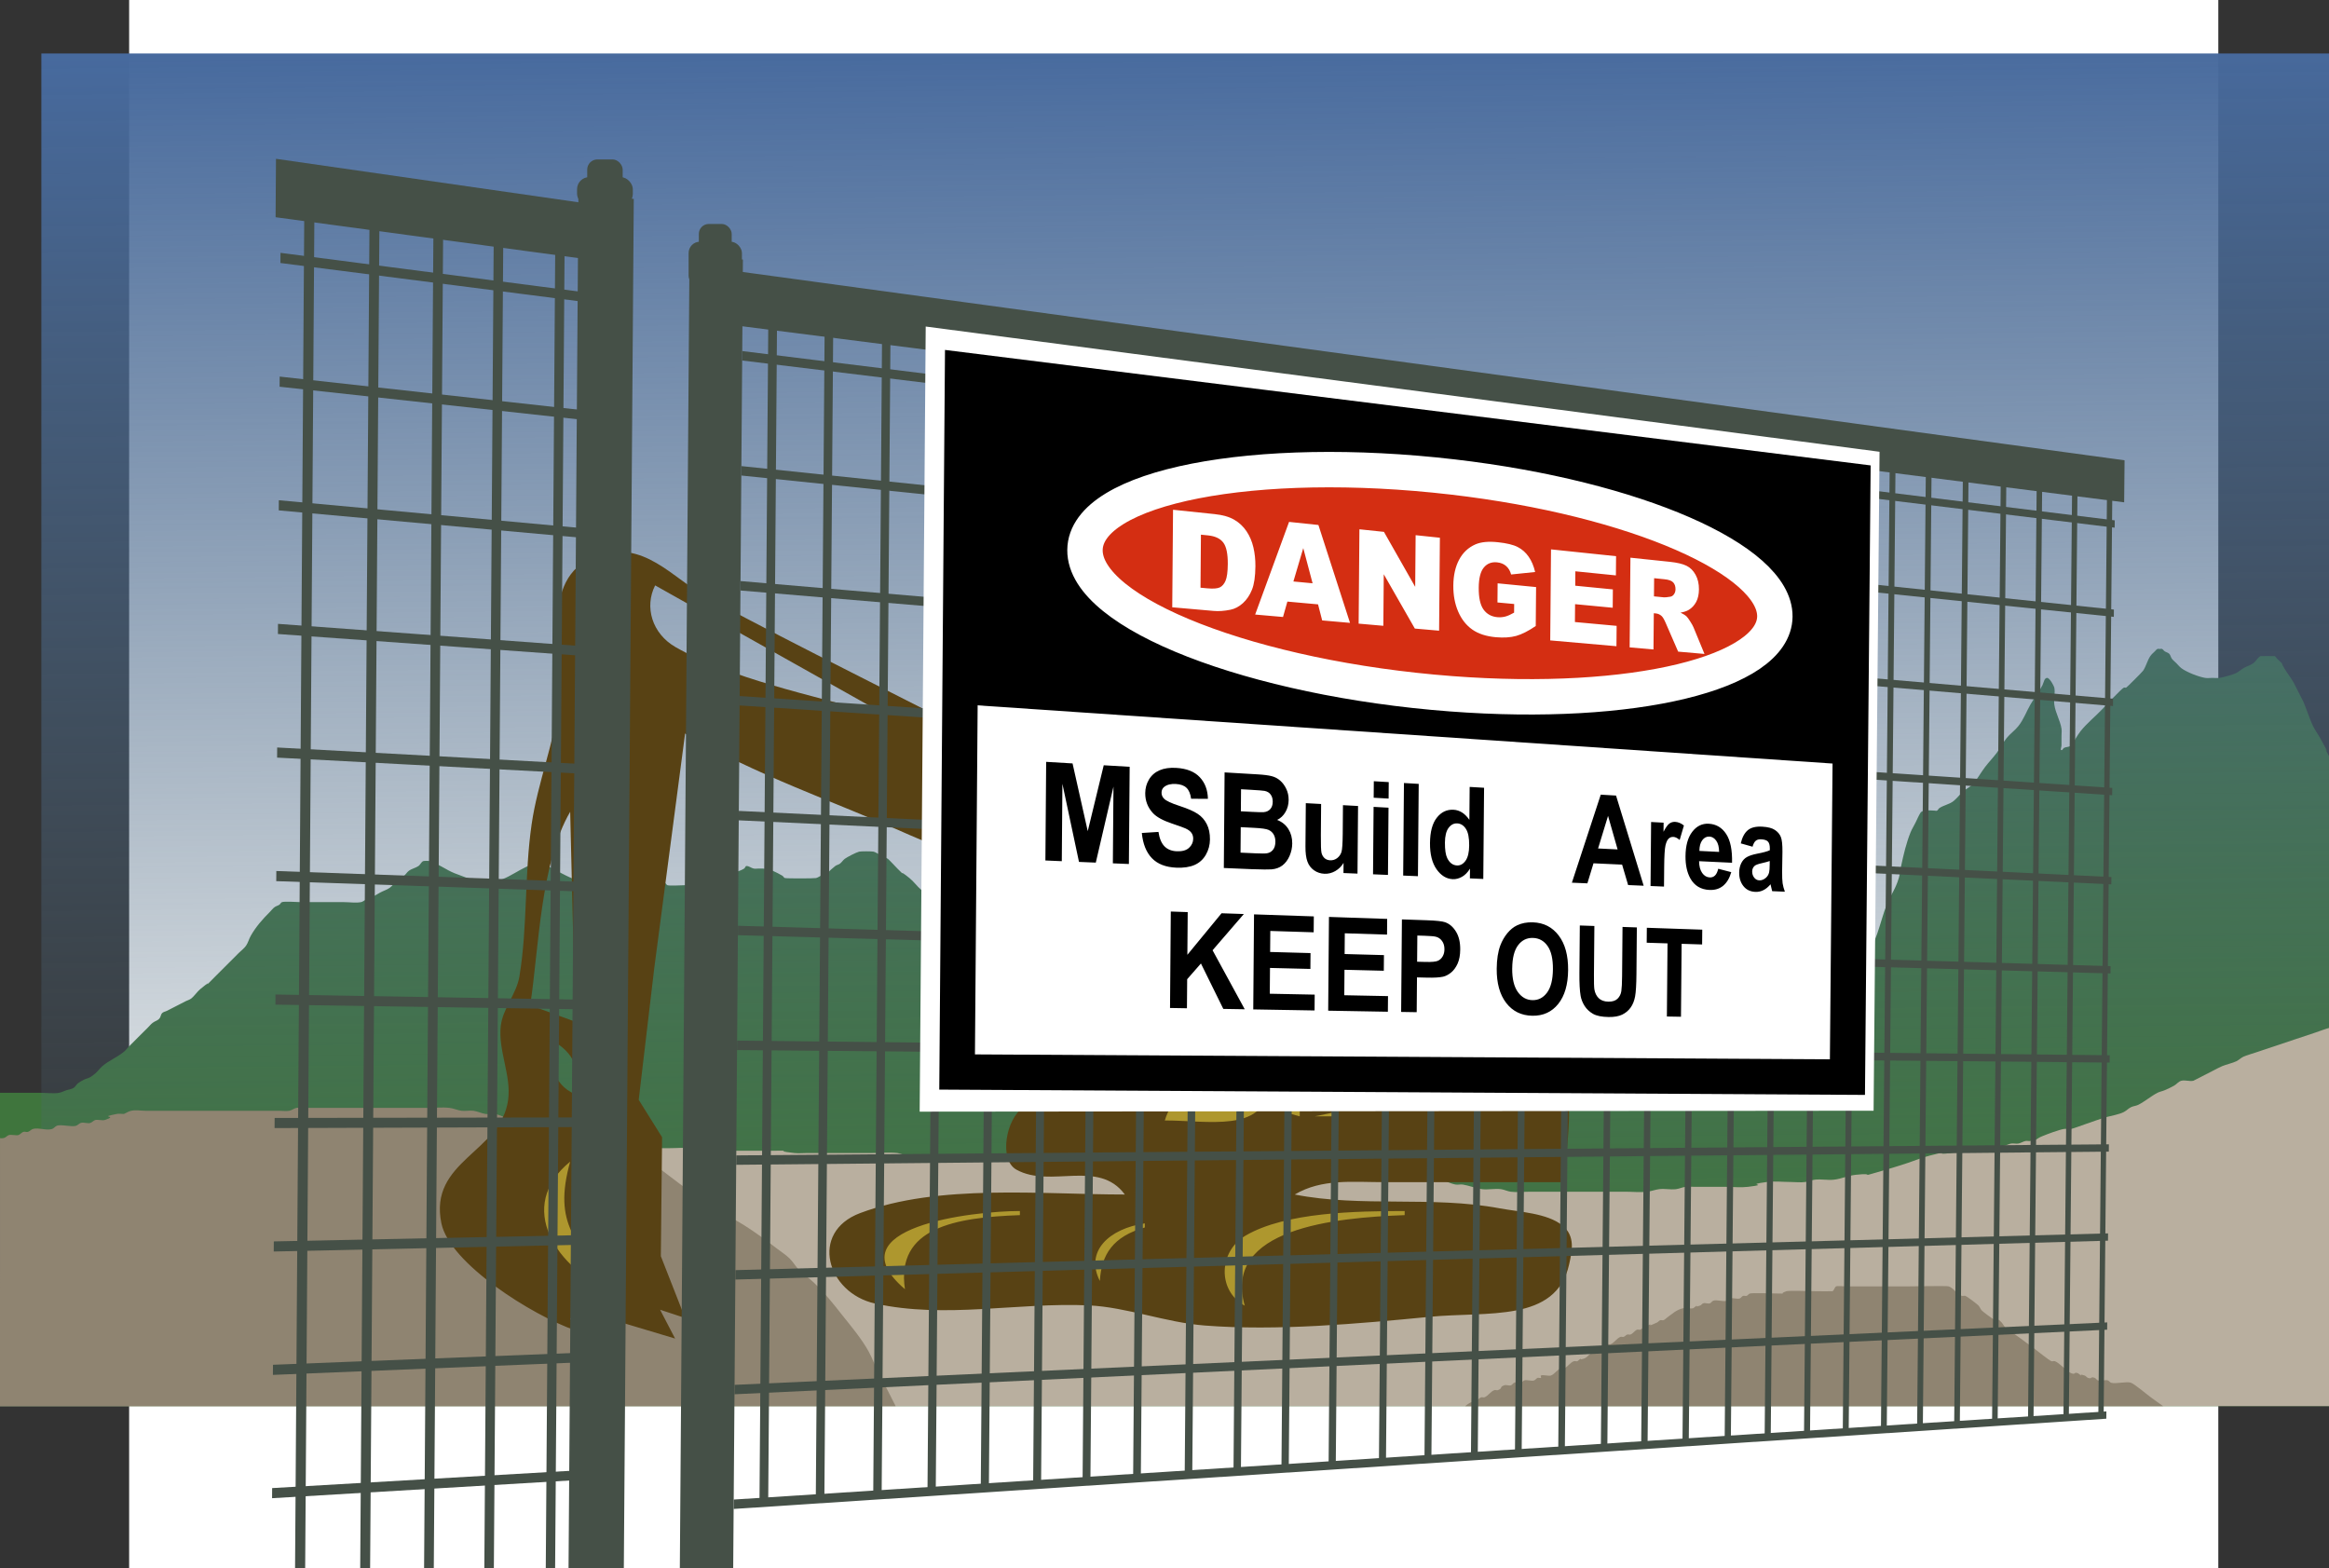 <?xml version="1.0" encoding="UTF-8" standalone="no"?>
<svg
   width="164.453mm"
   height="110.721mm"
   viewBox="0 0 182.725 123.023"
   version="1.1"
   id="svg902"
   xml:space="preserve"
   xmlns:xlink="http://www.w3.org/1999/xlink"
   xmlns="http://www.w3.org/2000/svg"
   xmlns:svg="http://www.w3.org/2000/svg"
   xmlns:rdf="http://www.w3.org/1999/02/22-rdf-syntax-ns#"
   xmlns:cc="http://creativecommons.org/ns#"
   xmlns:dc="http://purl.org/dc/elements/1.1/"><rect x="0" y="0" width="182.725" height="123.023" fill="#333333" stroke="none"/><defs
     id="defs896"><linearGradient
       id="linearGradient5"><stop
         style="stop-color:#476a9e;stop-opacity:1;"
         offset="0"
         id="stop5" /><stop
         style="stop-color:#516871;stop-opacity:0;"
         offset="1"
         id="stop6" /></linearGradient><linearGradient
       xlink:href="#linearGradient5"
       id="linearGradient6-5-0"
       x1="180.554"
       y1="2.533"
       x2="181.64"
       y2="107.826"
       gradientUnits="userSpaceOnUse" /></defs><rect
     style="fill:#ffffff;fill-opacity:1;stroke:#ffffff;stroke-width:0;paint-order:markers stroke fill"
     id="rect6"
     width="163.91"
     height="123.023"
     x="10.131"
     y="5e-07" /><path
     id="rect5"
     style="fill:#3f753d;fill-opacity:1;stroke:#ffffff;stroke-width:0;paint-order:markers stroke fill"
     d="m 169.268,50.909 c -0.081,0.039 -0.137,0.118 -0.2,0.181 -0.124,0.124 -0.265,0.236 -0.363,0.382 -0.238,0.351 -0.327,0.796 -0.564,1.145 -0.069,0.102 -1.252,1.287 -1.328,1.327 -0.054,0.028 -0.128,-0.027 -0.182,0 -0.213,0.106 -1.438,1.425 -1.692,1.69 -0.548,0.575 -1.193,1.091 -1.691,1.708 -0.143,0.176 -0.258,0.373 -0.382,0.563 -0.125,0.192 -0.187,0.436 -0.364,0.582 -0.152,0.125 -0.386,0.097 -0.564,0.182 -0.081,0.039 -0.11,0.181 -0.2,0.181 -0.121,0 0,-0.242 0,-0.363 v -0.763 c 0,-0.188 0.029,-0.378 0,-0.563 -0.103,-0.646 -0.477,-1.235 -0.564,-1.89 -0.058,-0.438 0.084,-0.893 0,-1.327 -0.022,-0.116 -0.359,-0.763 -0.564,-0.763 -0.224,0 -0.263,0.363 -0.363,0.563 -0.27,0.54 -0.645,1.005 -0.946,1.527 -0.331,0.576 -0.525,1.157 -0.946,1.69 -0.273,0.347 -0.65,0.602 -0.927,0.945 -0.289,0.357 -0.49,0.777 -0.764,1.145 -0.291,0.39 -0.632,0.74 -0.927,1.127 -0.33,0.432 -0.584,0.922 -0.946,1.327 -0.208,0.232 -0.511,0.358 -0.745,0.563 -0.27,0.238 -0.488,0.532 -0.764,0.764 -0.31,0.26 -0.793,0.337 -1.127,0.563 -0.075,0.051 -0.103,0.156 -0.182,0.2 -0.053,0.029 -0.121,0 -0.182,0 -0.341,0 -0.915,-0.132 -1.128,0.181 -0.081,0.12 -0.319,0.632 -0.382,0.764 -0.12,0.252 -0.277,0.487 -0.382,0.745 -0.338,0.837 -0.558,1.773 -0.745,2.653 -0.067,0.314 -0.09,0.638 -0.182,0.945 -0.264,0.885 -0.579,1.209 -0.946,2.09 -0.225,0.54 -0.551,1.725 -0.746,2.272 -0.398,1.115 -0.984,2.16 -1.509,3.217 -0.518,1.043 -0.963,1.872 -1.874,2.635 -0.174,0.146 -0.387,0.239 -0.564,0.382 -0.14,0.113 -0.221,0.301 -0.382,0.382 -0.114,0.057 -0.255,0 -0.382,0 -0.061,0 -0.132,0.034 -0.182,0 -0.149,-0.101 -0.238,-0.273 -0.382,-0.382 -1.076,-0.813 0.464,0.645 -0.745,-0.563 -0.353,-0.285 -0.78,-0.472 -1.128,-0.764 -0.608,-0.51 -1.093,-1.167 -1.691,-1.69 -0.237,-0.207 -0.509,-0.374 -0.746,-0.582 -0.267,-0.235 -0.509,-0.497 -0.764,-0.745 -0.249,-0.254 -0.48,-0.527 -0.746,-0.764 -0.233,-0.207 -0.509,-0.36 -0.745,-0.563 -0.947,-0.815 -1.279,-1.488 -2.455,-2.09 -0.121,-0.062 -0.232,-0.149 -0.364,-0.181 -0.306,-0.075 -0.63,0 -0.946,0 -0.127,0 -0.257,-0.024 -0.382,0 -0.238,0.046 -0.898,0.315 -1.127,0.381 -0.246,0.072 -0.507,0.092 -0.746,0.182 -0.489,0.185 -1.272,0.717 -1.692,0.945 -0.369,0.201 -0.773,0.337 -1.127,0.563 -0.12,0.077 -1.757,1.433 -1.874,1.527 -0.313,0.252 -0.646,0.478 -0.946,0.745 -0.332,0.297 -0.616,0.645 -0.946,0.945 -0.724,0.66 -1.926,1.697 -2.819,2.09 -0.234,0.103 -0.497,0.118 -0.745,0.181 -1.092,0.279 -1.242,0.301 -2.255,-0.181 -0.127,-0.061 -0.269,-0.097 -0.382,-0.182 -0.14,-0.106 -0.241,-0.256 -0.363,-0.381 -1.306,-1.337 -1.751,-3.143 -2.637,-4.744 -1.474,-2.662 0.294,0.578 -1.128,-1.69 -0.151,-0.241 -0.242,-0.515 -0.382,-0.763 -0.443,-0.789 -1.043,-1.486 -1.491,-2.272 -0.279,-0.49 -0.467,-1.029 -0.764,-1.508 -0.522,-0.842 -1.391,-1.905 -2.437,-2.09 -0.185,-0.033 -0.376,0 -0.564,0 -1.001,0 -1.617,0.674 -2.437,1.145 -0.247,0.142 -0.522,0.231 -0.764,0.382 -0.868,0.544 -1.602,1.304 -2.437,1.89 -0.3,0.211 -0.646,0.351 -0.946,0.563 -0.327,0.231 -0.615,0.512 -0.927,0.763 -0.267,0.215 -1.64,1.282 -1.891,1.509 -0.993,0.896 -0.504,0.717 -1.691,1.508 -0.232,0.155 -0.519,0.218 -0.746,0.382 -0.215,0.155 -0.348,0.408 -0.564,0.563 -0.746,0.538 -2.453,0.913 -3.383,0.763 -0.525,-0.085 -1.37,-0.511 -1.691,-0.945 -0.084,-0.113 -0.084,-0.28 -0.182,-0.381 -0.159,-0.162 -0.387,-0.239 -0.564,-0.382 -0.489,-0.395 -0.348,-0.419 -0.764,-0.945 -0.109,-0.138 -0.243,-0.255 -0.364,-0.382 -0.127,-0.121 -0.271,-0.227 -0.382,-0.363 -1.702,-2.106 0.721,0.796 -0.564,-1.145 -0.147,-0.222 -0.392,-0.36 -0.563,-0.563 -0.146,-0.174 -0.242,-0.386 -0.382,-0.564 -0.109,-0.138 -0.259,-0.24 -0.363,-0.381 -0.085,-0.116 -0.098,-0.28 -0.2,-0.382 -0.522,-0.522 -0.453,-0.242 -0.928,-0.563 -0.332,-0.225 -0.064,-0.26 -0.564,-0.382 -0.124,-0.03 -0.255,0 -0.382,0 -0.315,0 -0.636,-0.059 -0.946,0 -0.165,0.032 -0.972,0.329 -1.127,0.382 -0.187,0.063 -0.395,0.079 -0.564,0.181 -0.15,0.091 -0.224,0.276 -0.364,0.382 -0.112,0.085 -0.261,0.109 -0.382,0.181 -0.195,0.116 -0.362,0.278 -0.564,0.382 -0.177,0.091 -0.409,0.075 -0.564,0.2 -0.602,0.486 -0.131,0.572 -0.745,0.945 -0.337,0.205 -0.762,0.216 -1.128,0.363 -0.133,0.054 -0.243,0.164 -0.382,0.2 -0.176,0.046 -1.121,0.041 -1.309,0 -0.195,-0.042 -0.368,-0.166 -0.564,-0.2 -0.185,-0.033 -0.378,0.03 -0.564,0 -0.195,-0.031 -0.369,-0.15 -0.564,-0.181 -0.837,-0.135 -0.352,0.268 -1.128,-0.382 -0.342,-0.286 -0.599,-0.665 -0.946,-0.945 -1.015,-0.819 -0.163,0.037 -0.946,-0.745 -0.096,-0.096 -0.64,-0.683 -0.745,-0.763 -0.043,-0.033 -0.687,-0.353 -0.746,-0.382 -0.127,-0.062 -0.245,-0.149 -0.382,-0.181 -0.144,-0.034 -0.984,-0.034 -1.128,0 -0.224,0.053 -0.942,0.423 -1.127,0.563 -0.143,0.109 -0.238,0.273 -0.382,0.382 -0.108,0.082 -0.258,0.097 -0.364,0.181 -1.183,0.951 0.046,0.29 -1.127,0.764 -0.131,0.053 -0.245,0.149 -0.382,0.181 -0.148,0.035 -2.27,0.04 -2.437,0 -0.088,-0.021 -0.125,-0.131 -0.2,-0.181 -0.12,-0.081 -0.614,-0.331 -0.746,-0.382 -0.5,-0.192 -0.638,-0.182 -1.127,-0.182 -0.127,0 -0.258,0.026 -0.382,0 -0.195,-0.041 -0.364,-0.2 -0.563,-0.2 -0.09,0 -0.107,0.149 -0.182,0.2 -0.117,0.079 -0.25,0.131 -0.382,0.182 -0.184,0.071 -0.381,0.106 -0.564,0.181 -0.258,0.106 -0.472,0.305 -0.746,0.382 -1.294,0.522 0.165,-0.115 -1.127,0.382 -0.132,0.051 -0.245,0.148 -0.382,0.181 -0.29,0.071 -1.147,0 -1.492,0 -0.22,0 -1.137,0.061 -1.328,0 -0.082,-0.026 -0.109,-0.135 -0.181,-0.181 -0.118,-0.076 -0.266,-0.103 -0.382,-0.182 -0.075,-0.051 -0.107,-0.149 -0.181,-0.2 -0.117,-0.079 -0.265,-0.102 -0.382,-0.181 -0.478,-0.324 0.215,-0.131 -0.564,-0.382 -0.115,-0.037 -1.989,-0.016 -2.055,0 -0.513,0.125 -1.006,0.631 -1.51,0.763 -0.24,0.063 -0.497,0 -0.746,0 -0.315,0 -0.637,0.065 -0.946,0 -0.59,-0.125 -1.51,-0.657 -2.073,-0.945 -0.122,-0.063 -0.611,-0.349 -0.746,-0.381 -1.105,-0.263 -2.467,1.132 -3.565,1.326 -0.185,0.033 -0.376,0 -0.564,0 -0.376,0 -0.757,0.066 -1.127,0 -0.327,-0.058 -1.356,-0.446 -1.692,-0.582 -0.643,-0.26 -1.247,-0.717 -1.891,-0.945 -0.071,-0.025 -0.502,-0.032 -0.564,0 -0.156,0.082 -0.218,0.283 -0.363,0.382 -0.236,0.16 -0.537,0.21 -0.764,0.382 -0.14,0.106 -0.228,0.27 -0.364,0.382 -0.175,0.144 -0.39,0.235 -0.564,0.381 -0.204,0.171 -0.347,0.41 -0.563,0.564 -0.232,0.165 -0.516,0.242 -0.764,0.381 -1.469,0.824 0.305,-0.025 -1.127,0.564 -0.125,0.052 -0.231,0.155 -0.364,0.181 -0.402,0.079 -0.908,0 -1.328,0 h -3.383 c -0.29,0 -1.273,-0.077 -1.491,0 -0.089,0.032 -0.122,0.147 -0.2,0.2 -0.112,0.076 -0.251,0.106 -0.363,0.182 -0.149,0.101 -0.255,0.255 -0.382,0.382 -0.578,0.577 -1.106,1.172 -1.51,1.89 -0.138,0.246 -0.202,0.532 -0.363,0.763 -0.152,0.218 -0.376,0.375 -0.564,0.563 -0.63,0.63 -1.261,1.26 -1.891,1.89 -1.484,1.483 0.305,-0.234 -1.128,0.945 -0.266,0.219 -0.467,0.558 -0.746,0.764 -0.113,0.084 -0.256,0.117 -0.382,0.181 -0.497,0.254 -0.994,0.509 -1.491,0.764 -0.125,0.064 -0.282,0.082 -0.382,0.181 -0.1,0.1 -0.103,0.265 -0.182,0.382 -0.151,0.223 -0.353,0.217 -0.563,0.382 -0.142,0.111 -0.255,0.254 -0.382,0.381 -0.503,0.503 -1.012,1 -1.509,1.509 -0.123,0.126 -0.228,0.27 -0.364,0.381 -0.522,0.429 -1.177,0.688 -1.691,1.127 -0.205,0.175 -0.357,0.408 -0.564,0.582 -0.672,0.564 -0.53,0.205 -1.328,0.745 -0.146,0.099 -0.214,0.291 -0.364,0.382 -0.169,0.103 -0.377,0.119 -0.564,0.182 -0.189,0.064 -0.369,0.159 -0.564,0.2 -0.373,0.079 -1.11,0 -1.509,0 H 0.321 c -0.027,0 -0.211,0.003 -0.321,0 V 110.314 H 182.725 V 59.318 c -0.779,-1.461 0.518,0.772 -0.691,-1.412 -0.178,-0.321 -0.4,-0.617 -0.564,-0.945 -0.195,-0.389 -0.572,-1.491 -0.746,-1.89 -0.04,-0.091 -0.71,-1.415 -0.764,-1.508 -0.264,-0.463 -0.476,-0.683 -0.746,-1.145 -0.425,-0.726 0.13,-0.053 -0.563,-0.745 -0.064,-0.064 -0.102,-0.158 -0.182,-0.2 -0.021,-0.011 -1.109,-0.01 -1.128,0 -0.222,0.116 -0.356,0.422 -0.564,0.563 -0.319,0.216 -0.437,0.187 -0.764,0.382 -0.195,0.116 -0.362,0.278 -0.564,0.382 -0.257,0.133 -1.073,0.349 -1.309,0.382 -0.186,0.026 -0.376,0 -0.564,0 -0.188,0 -0.378,0.03 -0.564,0 -0.499,-0.08 -1.454,-0.445 -1.873,-0.764 -0.143,-0.109 -0.255,-0.255 -0.382,-0.382 -0.121,-0.121 -0.261,-0.227 -0.364,-0.363 -0.087,-0.115 -0.1,-0.278 -0.2,-0.381 -0.096,-0.099 -0.249,-0.123 -0.364,-0.2 -0.075,-0.051 -0.118,-0.143 -0.2,-0.181 -0.055,-0.026 -0.121,0 -0.182,0 -0.061,0 -0.127,-0.026 -0.181,0 z" /><rect
     style="fill:url(#linearGradient6-5-0);fill-opacity:1;stroke:#ffffff;stroke-width:0;paint-order:markers stroke fill"
     id="rect5-8-8"
     width="182.725"
     height="107.826"
     x="3.245"
     y="4.195" /><path
     id="rect5-8-4"
     style="fill:#b9af9f;fill-opacity:1;stroke:#ffffff;stroke-width:0;paint-order:markers stroke fill"
     d="m 182.725,80.643 c -0.193,0.047 -0.952,0.323 -1.073,0.363 -0.563,0.191 -1.129,0.373 -1.692,0.563 -0.939,0.318 -1.88,0.627 -2.819,0.945 -0.161,0.054 -0.977,0.306 -1.128,0.382 -0.2,0.1 -0.364,0.264 -0.564,0.363 -0.258,0.129 -0.842,0.267 -1.109,0.382 -0.261,0.112 -0.51,0.253 -0.764,0.382 -0.035,0.018 -1.49,0.763 -1.491,0.763 -0.307,0.069 -0.64,-0.077 -0.946,0 -0.22,0.056 -0.367,0.27 -0.564,0.382 -0.24,0.137 -0.492,0.254 -0.746,0.363 -0.183,0.079 -0.386,0.108 -0.563,0.2 -0.496,0.256 -1.011,0.696 -1.51,0.945 -0.177,0.088 -0.387,0.093 -0.564,0.181 -0.203,0.101 -0.362,0.278 -0.564,0.382 -0.364,0.188 -0.935,0.278 -1.309,0.382 -0.569,0.158 -1.132,0.374 -1.692,0.563 -0.126,0.043 -0.992,0.36 -1.128,0.382 -0.186,0.03 -0.378,-0.03 -0.564,0 -0.42,0.068 -1.282,0.398 -1.691,0.563 -0.559,0.225 -0.243,0.247 -0.946,0.382 -0.125,0.024 -0.257,-0.026 -0.382,0 -0.195,0.041 -0.368,0.165 -0.564,0.2 -0.185,0.033 -0.378,-0.03 -0.564,0 -0.195,0.031 -0.369,0.151 -0.564,0.182 -0.186,0.03 -0.378,-0.03 -0.564,0 -0.195,0.031 -0.368,0.154 -0.563,0.181 -0.246,0.034 -0.5,-0.033 -0.746,0 -0.255,0.034 -0.491,0.166 -0.746,0.2 -0.252,0.033 -0.511,-0.03 -0.764,0 -0.254,0.031 -0.491,0.151 -0.745,0.182 -1.771,0.216 0.409,-0.331 -1.692,0.2 -0.572,0.145 -1.132,0.374 -1.691,0.563 -0.8,0.271 -1.625,0.512 -2.437,0.745 -1.516,0.436 0.032,0.015 -1.691,0.2 -0.575,0.062 -1.118,0.314 -1.692,0.382 -0.5,0.059 -1.01,-0.061 -1.51,0 -0.254,0.031 -0.492,0.147 -0.745,0.182 -0.372,0.052 -0.752,0 -1.128,0 -0.613,0 -1.286,-0.08 -1.891,0 -1.92,0.254 0.426,0.15 -1.491,0.381 -0.56,0.067 -1.127,0 -1.691,0 h -2.455 c -0.249,0 -0.499,-0.03 -0.746,0 -0.254,0.031 -0.491,0.151 -0.745,0.182 -0.439,0.053 -0.889,-0.059 -1.328,0 -0.313,0.042 -0.614,0.163 -0.928,0.2 -0.56,0.066 -1.127,0 -1.691,0 h -4.51 -3.019 c -0.497,0 -0.998,0.065 -1.491,0 -0.261,-0.035 -0.503,-0.165 -0.764,-0.2 -0.493,-0.065 -0.998,0.059 -1.491,0 -0.378,-0.046 -1.13,-0.311 -1.51,-0.363 -0.186,-0.026 -0.379,0.033 -0.564,0 -0.391,-0.069 -0.747,-0.271 -1.128,-0.382 -1.297,-0.378 -2.623,-0.678 -3.946,-0.945 -1.952,-0.394 -3.869,-0.93 -5.819,-1.327 -0.854,-0.174 -1.969,-0.481 -2.819,-0.563 -0.314,-0.03 -0.632,0.03 -0.946,0 -0.759,-0.073 -1.496,-0.308 -2.255,-0.382 -0.067,-0.006 -1.453,0.007 -1.51,0 -0.314,-0.037 -0.619,-0.133 -0.928,-0.2 -0.255,-0.061 -0.504,-0.15 -0.764,-0.181 -0.494,-0.059 -0.994,0 -1.491,0 h -2.637 c -0.674,0 -1.587,-0.08 -2.255,0 -0.319,0.038 -0.627,0.143 -0.946,0.181 -1.226,0.148 0.19,-0.333 -1.691,0.2 -0.322,0.091 -0.608,0.286 -0.928,0.382 -0.615,0.185 -1.262,0.235 -1.891,0.363 -3.473,0.708 2.001,-0.365 -2.055,0.382 -0.317,0.058 -0.625,0.166 -0.946,0.2 -0.313,0.033 -0.63,0 -0.946,0 H 75.865 72.301 c -0.376,0 -0.753,0.04 -1.127,0 -0.262,-0.028 -0.503,-0.172 -0.764,-0.2 -0.681,-0.072 -1.37,0 -2.055,0 H 65.154 63.281 c -0.315,0 -0.632,0.034 -0.946,0 -2.252,-0.242 0.763,-0.182 -1.51,-0.182 h -3.747 c -0.63,0 -1.264,0.067 -1.891,0 -0.314,-0.034 -0.613,-0.166 -0.928,-0.2 -0.561,-0.06 -1.127,0 -1.691,0 h -2.637 -1.691 c -0.249,0 -0.499,-0.033 -0.746,0 -0.514,0.068 -1.003,0.268 -1.51,0.382 -0.888,0.2 -1.601,0.386 -2.437,0.763 -0.663,0.299 -0.761,0.371 -1.328,0.745 -0.189,0.125 -0.356,0.29 -0.564,0.382 -0.161,0.072 -1.322,0.333 -1.491,0.382 -0.191,0.056 -0.372,0.145 -0.564,0.2 -0.685,0.197 -0.97,0.201 -1.691,0.363 -0.574,0.129 -1.118,0.252 -1.692,0.382 -0.257,0.058 -0.503,0.165 -0.764,0.2 -0.493,0.065 -0.998,-0.059 -1.491,0 -0.662,0.08 -1.26,0.379 -1.891,0.563 -0.737,0.215 -1.505,0.402 -2.255,0.563 -0.226,0.049 -1.66,0.316 -1.873,0.382 -1.992,0.612 0.003,0.123 -1.692,0.763 -0.059,0.022 -1.459,0.349 -1.509,0.363 -0.381,0.11 -0.747,0.271 -1.128,0.382 -0.247,0.072 -0.497,0.136 -0.746,0.2 -0.248,0.063 -0.516,0.069 -0.745,0.182 -0.284,0.14 -0.481,0.42 -0.764,0.563 -0.861,0.435 -0.72,0.011 -1.692,0.2 -0.326,0.063 -0.609,0.268 -0.927,0.363 -0.553,0.166 -1.131,0.24 -1.692,0.382 -0.651,0.165 -0.741,0.183 -1.328,0.382 -0.16,0.054 -0.959,0.349 -1.128,0.382 -0.244,0.048 -0.497,0 -0.745,0 h -1.692 c -0.127,0 -0.258,-0.03 -0.382,0 -0.132,0.032 -0.232,0.149 -0.363,0.181 -0.124,0.03 -0.259,-0.032 -0.382,0 -0.139,0.036 -0.244,0.163 -0.382,0.2 -0.117,0.031 -0.244,-0.023 -0.363,0 -1.47,0.288 0.346,0.07 -1.128,0.382 -0.125,0.026 -0.257,-0.024 -0.382,0 -0.194,0.037 -0.37,0.145 -0.564,0.182 -0.244,0.047 -0.497,0 -0.745,0 H 5.777 3.886 c -0.436,0 -0.876,-0.053 -1.309,0 -0.254,0.031 -0.496,0.125 -0.746,0.181 -0.607,0.137 -1.233,0.199 -1.83,0.373 v 9.269 H 182.725 Z" /><path
     id="rect5-8-0"
     style="fill:#8f8471;fill-opacity:1;stroke:#ffffff;stroke-width:0;paint-order:markers stroke fill"
     d="m 34.43,86.889 c -0.282,0.008 -0.564,0.026 -0.846,0.026 h -3.946 -4.128 -1.692 c -0.188,0 -0.378,-0.037 -0.563,0 -0.195,0.039 -0.368,0.193 -0.564,0.226 -0.252,0.043 -0.51,0 -0.764,0 h -2.055 -6.765 -1.691 c -0.376,0 -0.758,-0.082 -1.128,0 -0.196,0.043 -0.376,0.166 -0.564,0.249 -0.188,0 -0.378,-0.037 -0.564,0 -1.569,0.316 0.243,0.088 -0.946,0.477 -0.168,0.055 -0.573,-0.052 -0.745,0 -0.137,0.042 -0.245,0.187 -0.382,0.227 -0.242,0.072 -0.504,-0.073 -0.746,0 -0.137,0.042 -0.245,0.186 -0.382,0.226 -0.368,0.109 -1.192,-0.14 -1.51,0 -0.13,0.058 -0.23,0.204 -0.363,0.249 -0.435,0.146 -1.067,-0.132 -1.51,0 -0.137,0.041 -0.245,0.186 -0.382,0.227 -0.118,0.036 -0.247,-0.039 -0.364,0 -0.139,0.046 -0.243,0.204 -0.382,0.249 -0.168,0.055 -0.573,-0.052 -0.745,0 -0.137,0.042 -0.245,0.186 -0.382,0.227 -0.101,0.031 -0.21,0.03 -0.321,0.02 V 110.314 H 70.269 c -0.197,-0.39 -0.39,-0.776 -0.605,-1.197 -0.245,-0.479 -0.508,-0.944 -0.746,-1.429 -0.266,-0.543 -0.474,-1.132 -0.764,-1.656 -0.57,-1.032 -1.354,-1.953 -2.055,-2.834 -0.836,-1.052 -1.275,-1.638 -2.255,-2.586 -0.359,-0.347 -0.773,-0.599 -1.128,-0.952 -0.278,-0.277 -0.484,-0.656 -0.764,-0.93 -0.287,-0.281 -0.617,-0.488 -0.928,-0.726 -0.865,-0.66 -1.731,-1.312 -2.637,-1.882 -0.375,-0.236 -0.768,-0.433 -1.128,-0.703 -0.267,-0.2 -0.473,-0.514 -0.745,-0.703 -0.297,-0.207 -0.633,-0.309 -0.946,-0.476 -0.439,-0.234 -0.884,-0.456 -1.31,-0.726 -1.229,-0.779 -2.349,-1.808 -3.582,-2.586 -0.249,-0.157 -0.481,-0.366 -0.746,-0.476 -0.305,-0.127 -0.634,-0.129 -0.946,-0.227 -0.193,-0.061 -0.371,-0.188 -0.564,-0.249 -1.175,-0.375 -2.381,-0.597 -3.564,-0.93 -0.433,-0.122 -0.887,-0.298 -1.31,-0.477 -0.189,-0.08 -0.368,-0.206 -0.564,-0.249 -0.185,-0.041 -0.378,0.037 -0.564,0 -0.195,-0.039 -0.368,-0.187 -0.563,-0.226 -0.371,-0.075 -0.757,0.075 -1.128,0 -0.543,-0.109 -1.356,-0.611 -1.891,-0.704 -0.246,-0.043 -0.499,0.036 -0.746,0 -0.32,-0.047 -0.625,-0.207 -0.946,-0.249 -0.307,-0.041 -0.62,0.037 -0.927,0 -0.319,-0.039 -0.626,-0.188 -0.946,-0.226 -0.281,-0.034 -0.562,-0.034 -0.845,-0.026 z" /><g
     id="g7"
     transform="translate(0.362,-2.352)"><g
       id="g6-2"
       transform="matrix(2.469,0,0,2.469,-76.88,20.944)"
       style="fill:#ae972e;fill-opacity:1;stroke-width:0.45"><g
         id="g5-9"
         style="fill:#ae972e;fill-opacity:1;stroke-width:0.45"><path
           style="fill:#ae972e;fill-opacity:1;stroke:#000000;stroke-width:0;stroke-linecap:butt;stroke-linejoin:miter;stroke-dasharray:none;stroke-opacity:1"
           d="m 58.085,32.884 1.345,0.768 3.227,-0.154 3.995,0.192 3.918,0.691 5.954,-1.345 0.807,-2.19 -6.8,-0.154 -4.61,0.384 -2.958,-0.499 -3.534,0.768 z"
           id="path4-4" /><path
           style="fill:#ae972e;fill-opacity:1;stroke:#000000;stroke-width:0;stroke-linecap:butt;stroke-linejoin:miter;stroke-dasharray:none;stroke-opacity:1"
           d="m 67.42,24.509 1.306,-1.421 1.037,-0.576 2.382,0.115 2.881,0.23 0.768,0.154 0.423,1.345 0.691,1.921 3.419,0.499 0.269,0.192 v 1.229 l -12.869,0.807 -0.423,-4.456"
           id="path5" /></g><path
         style="fill:#ae972e;fill-opacity:1;stroke:#000000;stroke-width:0;stroke-linecap:butt;stroke-linejoin:miter;stroke-dasharray:none;stroke-opacity:1"
         d="m 48.308,28.85 -1.018,2.689 0.98,1.767 2.055,0.672 1.249,-0.384 -1.652,-4.84 z"
         id="path6" /></g><path
       style="fill:#584214;fill-opacity:1;stroke:none;stroke-width:1.111"
       d="m 44.763,106.716 -0.392,-0.969 c 0.65,0.41 1.752,1.282 1.96,0.323 l 2.352,0.969 -0.392,-0.969 4.312,1.292 -1.176,-2.26 1.96,0.646 -1.902,-4.848 0.098,-9.33 -1.834,-2.936 1.22,-10.331 2.419,-18.405 c 5.344,3.188 11.84,5.388 17.642,7.973 2.707,1.206 5.971,2.125 8.1,4.034 2.042,1.832 2.141,4.414 2.613,6.721 0.765,3.743 2.034,6.488 1.833,10.333 -1.091,9.7e-5 -2.768,-0.236 -3.699,0.332 -1.259,0.768 -1.923,4.032 -0.488,4.825 2.678,1.481 6.433,-0.856 8.5,1.946 -6.533,0 -14.598,-0.862 -20.771,1.458 -4,1.503 -2.603,6.261 1.169,7.093 5.537,1.222 11.198,-0.108 16.791,0.148 2.91,0.133 6.012,1.339 9.084,1.579 5.632,0.441 12.033,-0.138 17.642,-0.683 4.534,-0.441 9.912,0.474 10.94,-4.105 0.237,-1.054 0.503,-2.228 -0.526,-3.063 -1.195,-0.97 -3.37,-1.055 -4.925,-1.344 -5.329,-0.993 -10.843,-0.056 -16.074,-1.082 2.133,-1.263 4.528,-0.969 7.057,-0.969 h 14.114 c 0,-2.456 1.092,-7.147 -0.571,-9.266 -0.934,-1.191 -2.753,-0.744 -4.045,-1.397 -1.046,-0.529 -1.235,-1.63 -2.212,-2.207 -0.937,-0.554 -2.237,-0.43 -3.159,-0.981 -1.4,-0.836 -0.215,-2.917 -1.637,-3.992 -3.344,-2.527 -13.786,-1.344 -17.778,-0.561 -1.794,-3.55 -3.455,-8.47 -6.737,-11.268 -2.324,-1.98 -5.756,-3.113 -8.552,-4.571 -7.431,-3.876 -15.017,-7.555 -22.347,-11.496 -2.976,-1.6 -5.196,-4.801 -9.011,-3.35 -4.566,1.737 -2.426,7.999 -2.817,11.311 -0.382,3.238 -1.696,6.409 -2.174,9.687 -0.578,3.97 -0.311,8.022 -0.959,11.947 -0.228,1.382 -1.303,2.511 -1.462,3.88 -0.224,1.937 0.835,3.879 0.576,5.807 -0.554,4.129 -6.253,4.771 -5.236,9.687 0.651,3.147 7.127,7.22 10.497,8.395 m 6.273,-58.443 17.25,9.687 v 0.323 c -4.887,-1.362 -11.393,-2.737 -15.641,-5.164 -1.863,-1.064 -2.463,-3.17 -1.609,-4.845 m -6.665,17.759 0.392,16.467 -3.528,-1.292 c 0.682,-4.445 0.793,-11.16 3.136,-15.176 m 38.42,9.364 5.489,8.395 c -3.031,-0.348 -6.528,-5.985 -5.489,-8.395 m 9.017,11.301 c 0.575,-2.549 0.088,-5.966 1.466,-8.321 0.697,-1.192 5.695,-1.942 6.756,-0.847 1.087,1.122 0.253,7.617 -1.064,8.515 -1.574,1.073 -5.25,0.654 -7.158,0.654 m 14.506,-8.395 v 6.458 l -5.097,-0.323 0.784,-6.458 4.313,0.323 m 3.528,0.323 c 0,2.058 0.852,4.961 -1.96,5.812 l 0.392,-6.135 1.568,0.323 m -66.648,5.489 c 1.739,1.076 1.871,2.48 1.96,4.198 -2.005,-0.522 -2.638,-2.642 -1.96,-4.198 m 63.119,1.614 v 0.323 l -4.705,-0.323 v 4.198 l -1.176,-0.323 0.784,-4.198 5.097,0.323 m 12.938,1.292 -2.352,-1.614 2.352,1.614 m 2.352,0 -2.352,-1.292 2.352,1.292 m -22.347,0.646 c -0.598,3.552 -4.783,2.583 -8.233,2.583 1.062,-3.487 4.475,-2.583 8.233,-2.583 m 19.994,0 v 1.614 h -1.568 l -0.392,-1.614 h 1.96 m 2.352,0 v 1.614 h -1.568 v -1.614 h 1.568 m -17.25,1.937 v 0.323 h -1.568 l 1.568,-0.323 m -59.983,3.875 c -1.37,4.937 0.472,6.263 3.528,10.333 -4.662,-1.914 -7.847,-6.81 -3.528,-10.333 m 35.284,3.875 v 0.323 c -5.058,0.179 -9.756,0.971 -9.017,5.812 -5.691,-4.851 5.302,-6.133 9.017,-6.135 m 30.188,0 v 0.323 c -5.495,0.194 -14.294,1.056 -12.545,7.104 -2.156,-1.178 -2.06,-4.247 0.052,-5.491 3.161,-1.861 8.753,-1.927 12.493,-1.936 m -19.602,0.646 -0.392,0.323 0.392,-0.323 m -0.784,0.323 v 0.323 c -2.48,0.697 -3.411,2.109 -3.528,4.198 -1.198,-2.357 0.76,-4.107 3.528,-4.52 m 32.148,4.52 -1.568,1.614 1.568,-1.614 m -70.96,3.552 -0.392,0.323 z"
       id="path2" /></g><path
     id="rect5-8"
     style="fill:#8f8471;fill-opacity:1;stroke:#ffffff;stroke-width:0;paint-order:markers stroke fill"
     d="m 151.417,100.897 c -0.714,0.007 -1.459,0.019 -1.65,0.019 h -4.934 c -0.098,0 -0.714,-0.048 -0.78,0 -0.141,0.102 -0.136,0.28 -0.277,0.382 -0.014,0.01 -1.157,0 -1.284,0 -0.363,0 -2.133,-0.072 -2.341,0 -0.647,0.223 0.055,0.181 -0.529,0.181 -0.341,0 -2.16,-0.066 -2.341,0 -0.106,0.038 -0.144,0.145 -0.251,0.182 -0.083,0.029 -0.196,-0.031 -0.277,0 -0.11,0.042 -0.142,0.156 -0.251,0.2 -0.201,0.08 -0.575,-0.074 -0.78,0 -0.106,0.038 -0.145,0.145 -0.252,0.182 -0.284,0.098 -0.779,-0.105 -1.057,0 -0.11,0.042 -0.143,0.156 -0.252,0.2 -0.154,0.061 -0.369,-0.055 -0.529,0 -0.107,0.037 -0.146,0.143 -0.252,0.181 -0.764,0.276 0.402,-0.472 -0.529,0.2 -0.198,0.075 -0.567,-0.05 -0.78,0 -0.565,0.132 -0.884,0.456 -1.284,0.745 -0.092,0.067 -0.161,0.157 -0.277,0.2 -0.074,0.028 -0.177,-0.027 -0.252,0 -0.106,0.038 -0.152,0.135 -0.252,0.181 -1.14,0.531 0.085,-0.177 -1.057,0.382 -0.098,0.048 -0.146,0.143 -0.252,0.181 -0.075,0.027 -0.178,-0.028 -0.252,0 -0.221,0.084 -0.306,0.301 -0.529,0.382 -0.075,0.027 -0.175,-0.026 -0.251,0 -0.113,0.039 -0.165,0.143 -0.277,0.182 -0.076,0.026 -0.178,-0.029 -0.252,0 -0.3,0.119 -0.48,0.463 -0.78,0.582 -0.073,0.029 -0.176,-0.026 -0.252,0 -0.329,0.113 -0.459,0.453 -0.78,0.563 -0.083,0.029 -0.193,-0.029 -0.277,0 -0.321,0.11 -0.452,0.45 -0.78,0.563 -0.664,0.228 0.231,-0.384 -0.504,0.2 -0.082,0.031 -0.193,-0.029 -0.277,0 -0.313,0.108 -0.473,0.447 -0.78,0.563 -0.074,0.028 -0.177,-0.027 -0.252,0 -0.312,0.113 -0.468,0.451 -0.78,0.564 -0.161,0.058 -0.657,-0.089 -0.78,0 -0.059,0.043 0.059,0.139 0,0.181 -0.059,0.043 -0.178,-0.028 -0.252,0 -0.116,0.044 -0.161,0.156 -0.277,0.2 -0.205,0.077 -0.571,-0.072 -0.78,0 -0.107,0.037 -0.146,0.144 -0.252,0.182 -0.352,0.127 -0.158,-0.14 -0.529,0 -0.11,0.042 -0.143,0.156 -0.252,0.2 -0.154,0.061 -0.369,-0.055 -0.529,0 -0.417,0.143 -0.09,0.226 -0.503,0.382 -0.082,0.031 -0.194,-0.029 -0.277,0 -0.313,0.108 -0.473,0.447 -0.78,0.563 -0.074,0.028 -0.176,-0.027 -0.251,0 -0.223,0.08 -0.309,0.298 -0.529,0.382 -0.074,0.028 -0.176,-0.027 -0.251,0 -0.139,0.05 -0.312,0.178 -0.481,0.309 h 54.754 c -0.318,-0.231 -0.639,-0.461 -0.958,-0.691 -0.314,-0.227 -1.253,-1.029 -1.561,-1.145 -0.319,-0.121 -1.226,0.115 -1.56,0 -0.107,-0.037 -0.146,-0.144 -0.252,-0.182 -0.206,-0.074 -0.579,0.08 -0.78,0 -0.109,-0.043 -0.141,-0.158 -0.252,-0.2 -0.37,-0.14 -0.176,0.127 -0.529,0 -0.106,-0.038 -0.144,-0.145 -0.251,-0.181 -0.755,-0.26 0.251,0.381 -0.529,-0.182 -0.352,-0.127 -0.159,0.14 -0.529,0 -0.331,-0.125 -0.932,-0.824 -1.284,-0.945 -0.083,-0.029 -0.195,0.031 -0.277,0 -0.187,-0.071 -1.061,-0.784 -1.284,-0.945 -0.524,-0.379 -1.024,-0.776 -1.56,-1.145 -0.248,-0.171 -0.587,-0.357 -0.78,-0.563 -0.112,-0.119 -0.166,-0.263 -0.277,-0.382 -0.444,-0.473 -0.039,-0.006 -0.503,-0.181 -0.173,-0.065 -0.941,-0.64 -1.057,-0.764 -0.109,-0.117 -0.146,-0.263 -0.252,-0.382 -0.099,-0.111 -0.886,-0.708 -1.032,-0.763 -0.082,-0.031 -0.193,0.029 -0.277,0 -0.415,-0.143 -0.621,-0.597 -1.032,-0.745 -0.072,-0.026 -0.757,-0.026 -1.471,-0.019 z" /><g
     id="g1"
     transform="matrix(1.081,0,0,1.081,-184.37,-96.628)"
     style="stroke-width:0.925"><path
       id="rect2-59-22"
       style="fill:#455047;stroke:#ffffff;stroke-width:0;paint-order:markers stroke fill"
       d="m 226.318,112.453 0.634,0.082 -0.641,85.687 -0.634,0.041 z" /><path
       id="rect2-59-8-9"
       style="fill:#455047;stroke:#ffffff;stroke-width:0;paint-order:markers stroke fill"
       d="m 230.407,112.982 0.622,0.081 -0.643,85.065 -0.622,0.04 z" /><path
       id="rect2-59-8-80-9"
       style="fill:#455047;stroke:#ffffff;stroke-width:0;paint-order:markers stroke fill"
       d="m 324.038,127.151 -0.005,0.531 -99.614,-12.132 0.005,-0.685 z" /><path
       id="rect2-59-8-80-7-54"
       style="fill:#455047;stroke:#ffffff;stroke-width:0;paint-order:markers stroke fill"
       d="m 323.977,133.625 -0.005,0.531 -99.615,-10.259 0.005,-0.684 z" /><path
       id="rect2-59-8-80-7-5-1"
       style="fill:#455047;stroke:#ffffff;stroke-width:0;paint-order:markers stroke fill"
       d="m 323.917,140.097 -0.005,0.531 -99.616,-8.387 0.005,-0.684 z" /><path
       id="rect2-59-8-80-7-5-2-7"
       style="fill:#455047;stroke:#ffffff;stroke-width:0;paint-order:markers stroke fill"
       d="m 323.856,146.568 -0.005,0.531 -99.617,-6.516 0.005,-0.684 z" /><path
       id="rect2-59-8-5-82"
       style="fill:#455047;stroke:#ffffff;stroke-width:0;paint-order:markers stroke fill"
       d="m 234.575,113.521 0.611,0.079 -0.643,84.257 -0.611,0.04 z" /><path
       id="rect2-59-8-5-8-57"
       style="fill:#455047;stroke:#ffffff;stroke-width:0;paint-order:markers stroke fill"
       d="m 238.514,114.03 0.6,0.078 -0.644,83.494 -0.6,0.039 z" /><path
       id="rect2-59-8-5-8-9-2"
       style="fill:#455047;stroke:#ffffff;stroke-width:0;paint-order:markers stroke fill"
       d="m 242.382,114.531 0.589,0.076 -0.645,82.745 -0.589,0.038 z" /><path
       id="rect2-59-8-5-8-9-4-0"
       style="fill:#455047;stroke:#ffffff;stroke-width:0;paint-order:markers stroke fill"
       d="m 246.181,115.022 0.579,0.075 -0.645,82.009 -0.578,0.038 z" /><path
       id="rect2-59-2-2"
       style="fill:#455047;stroke:#ffffff;stroke-width:0;paint-order:markers stroke fill"
       d="m 249.771,115.486 0.569,0.073 -0.645,81.313 -0.569,0.037 z" /><path
       id="rect2-59-8-0-89"
       style="fill:#455047;stroke:#ffffff;stroke-width:0;paint-order:markers stroke fill"
       d="m 253.44,115.961 0.559,0.072 -0.645,80.602 -0.559,0.036 z" /><path
       id="rect2-59-8-5-4-7"
       style="fill:#455047;stroke:#ffffff;stroke-width:0;paint-order:markers stroke fill"
       d="m 257.183,116.445 0.549,0.071 -0.645,79.877 -0.549,0.036 z" /><path
       id="rect2-59-8-5-8-2-9"
       style="fill:#455047;stroke:#ffffff;stroke-width:0;paint-order:markers stroke fill"
       d="m 260.724,116.903 0.539,0.07 -0.645,79.191 -0.539,0.035 z" /><path
       id="rect2-59-8-5-8-9-7-0"
       style="fill:#455047;stroke:#ffffff;stroke-width:0;paint-order:markers stroke fill"
       d="m 264.205,117.353 0.53,0.069 -0.645,78.516 -0.53,0.034 z" /><path
       id="rect2-59-8-5-8-9-4-6-7"
       style="fill:#455047;stroke:#ffffff;stroke-width:0;paint-order:markers stroke fill"
       d="m 267.626,117.795 0.521,0.067 -0.645,77.853 -0.521,0.034 z" /><path
       id="rect2-59-9-3"
       style="fill:#455047;stroke:#ffffff;stroke-width:0;paint-order:markers stroke fill"
       d="m 271.279,118.267 0.512,0.066 -0.645,77.145 -0.512,0.033 z" /><path
       id="rect2-59-8-8-2"
       style="fill:#455047;stroke:#ffffff;stroke-width:0;paint-order:markers stroke fill"
       d="m 274.583,118.695 0.503,0.065 -0.644,76.505 -0.503,0.033 z" /><path
       id="rect2-59-8-5-5-8"
       style="fill:#455047;stroke:#ffffff;stroke-width:0;paint-order:markers stroke fill"
       d="m 277.956,119.131 0.495,0.064 -0.644,75.852 -0.495,0.032 z" /><path
       id="rect2-59-8-5-8-8-1"
       style="fill:#455047;stroke:#ffffff;stroke-width:0;paint-order:markers stroke fill"
       d="m 281.15,119.544 0.487,0.063 -0.643,75.233 -0.487,0.032 z" /><path
       id="rect2-59-8-5-8-9-3-7"
       style="fill:#455047;stroke:#ffffff;stroke-width:0;paint-order:markers stroke fill"
       d="m 284.292,119.95 0.479,0.062 -0.643,74.624 -0.479,0.031 z" /><path
       id="rect2-59-8-5-8-9-4-2-1"
       style="fill:#455047;stroke:#ffffff;stroke-width:0;paint-order:markers stroke fill"
       d="m 287.383,120.35 0.471,0.061 -0.642,74.024 -0.471,0.031 z" /><path
       id="rect2-59-2-8-9"
       style="fill:#455047;stroke:#ffffff;stroke-width:0;paint-order:markers stroke fill"
       d="m 290.309,120.728 0.464,0.06 -0.641,73.457 -0.464,0.03 z" /><path
       id="rect2-59-8-0-3-4"
       style="fill:#455047;stroke:#ffffff;stroke-width:0;paint-order:markers stroke fill"
       d="m 293.305,121.116 0.457,0.059 -0.64,72.877 -0.457,0.03 z" /><path
       id="rect2-59-8-5-4-5-5"
       style="fill:#455047;stroke:#ffffff;stroke-width:0;paint-order:markers stroke fill"
       d="m 296.367,121.512 0.449,0.058 -0.64,72.283 -0.449,0.029 z" /><path
       id="rect2-59-8-5-8-2-2-6"
       style="fill:#455047;stroke:#ffffff;stroke-width:0;paint-order:markers stroke fill"
       d="m 299.268,121.887 0.442,0.057 -0.639,71.721 -0.442,0.029 z" /><path
       id="rect2-59-8-5-8-9-7-1-2"
       style="fill:#455047;stroke:#ffffff;stroke-width:0;paint-order:markers stroke fill"
       d="m 302.124,122.256 0.436,0.056 -0.638,71.167 -0.436,0.028 z" /><path
       id="rect2-59-8-5-8-9-4-6-3-3"
       style="fill:#455047;stroke:#ffffff;stroke-width:0;paint-order:markers stroke fill"
       d="m 304.936,122.62 0.429,0.056 -0.637,70.622 -0.429,0.028 z" /><path
       id="rect2-59-8-5-8-9-4-2-0-2"
       style="fill:#455047;stroke:#ffffff;stroke-width:0;paint-order:markers stroke fill"
       d="m 307.706,122.978 0.422,0.055 -0.636,70.085 -0.423,0.028 z" /><path
       id="rect2-59-2-8-4-7"
       style="fill:#455047;stroke:#ffffff;stroke-width:0;paint-order:markers stroke fill"
       d="m 310.33,123.317 0.416,0.054 -0.635,69.576 -0.416,0.027 z" /><path
       id="rect2-59-8-0-3-1-2"
       style="fill:#455047;stroke:#ffffff;stroke-width:0;paint-order:markers stroke fill"
       d="m 313.018,123.665 0.41,0.053 -0.634,69.055 -0.41,0.027 z" /><path
       id="rect2-59-8-5-4-5-6-1"
       style="fill:#455047;stroke:#ffffff;stroke-width:0;paint-order:markers stroke fill"
       d="m 315.767,124.02 0.404,0.052 -0.632,68.522 -0.404,0.026 z" /><path
       id="rect2-59-8-5-8-2-2-4-5"
       style="fill:#455047;stroke:#ffffff;stroke-width:0;paint-order:markers stroke fill"
       d="m 318.375,124.358 0.398,0.051 -0.631,68.017 -0.398,0.026 z" /><path
       id="rect2-59-8-5-8-9-7-1-1-4"
       style="fill:#455047;stroke:#ffffff;stroke-width:0;paint-order:markers stroke fill"
       d="m 320.945,124.69 0.392,0.051 -0.63,67.519 -0.392,0.025 z" /><path
       id="rect2-59-8-5-8-9-4-6-3-5-8"
       style="fill:#455047;stroke:#ffffff;stroke-width:0;paint-order:markers stroke fill"
       d="m 323.477,125.017 0.386,0.05 -0.629,67.028 -0.386,0.025 z" /><path
       id="rect2-59-8-80-3-5"
       style="fill:#455047;stroke:#ffffff;stroke-width:0;paint-order:markers stroke fill"
       d="m 323.795,153.037 -0.005,0.53 -99.619,-4.646 0.005,-0.684 z" /><path
       id="rect2-59-8-80-7-3-3"
       style="fill:#455047;stroke:#ffffff;stroke-width:0;paint-order:markers stroke fill"
       d="m 323.735,159.504 -0.005,0.53 -99.62,-2.778 0.005,-0.684 z" /><path
       id="rect2-59-8-80-7-5-0-7"
       style="fill:#455047;stroke:#ffffff;stroke-width:0;paint-order:markers stroke fill"
       d="m 323.674,165.97 -0.005,0.53 -99.621,-0.91 0.005,-0.683 z" /><path
       id="rect2-59-8-80-7-5-2-2-51"
       style="fill:#455047;stroke:#ffffff;stroke-width:0;paint-order:markers stroke fill"
       d="m 323.613,172.434 -0.005,0.53 -99.622,0.956 0.005,-0.683 z" /><path
       id="rect2-59-8-80-3-1-2"
       style="fill:#455047;stroke:#ffffff;stroke-width:0;paint-order:markers stroke fill"
       d="m 323.553,178.896 -0.005,0.53 -99.623,2.821 0.005,-0.683 z" /><path
       id="rect2-59-8-80-7-3-9-9"
       style="fill:#455047;stroke:#ffffff;stroke-width:0;paint-order:markers stroke fill"
       d="m 323.492,185.357 -0.005,0.53 -99.625,4.686 0.005,-0.683 z" /><path
       id="rect2-59-8-80-7-3-9-3-7"
       style="fill:#455047;stroke:#ffffff;stroke-width:0;paint-order:markers stroke fill"
       d="m 323.431,191.816 -0.005,0.53 -99.626,6.549 0.005,-0.682 z" /><path
       id="rect2-59-8-80-7-5-0-8-3"
       style="fill:#455047;stroke:#ffffff;stroke-width:0;paint-order:markers stroke fill"
       d="m 214.001,110.73 -0.005,0.701 -23.088,-2.957 0.005,-0.737 z" /><path
       id="rect2-59-8-80-7-5-2-2-5-1"
       style="fill:#455047;stroke:#ffffff;stroke-width:0;paint-order:markers stroke fill"
       d="m 213.94,119.274 -0.005,0.701 -23.087,-2.522 0.005,-0.736 z" /><path
       id="rect2-59-8-80-7-5-0-8-5-1"
       style="fill:#455047;stroke:#ffffff;stroke-width:0;paint-order:markers stroke fill"
       d="m 213.878,127.815 -0.005,0.7 -23.086,-2.088 0.005,-0.736 z" /><path
       id="rect2-59-8-80-7-5-2-2-5-2-5"
       style="fill:#455047;stroke:#ffffff;stroke-width:0;paint-order:markers stroke fill"
       d="m 213.816,136.354 -0.005,0.7 -23.085,-1.655 0.005,-0.736 z" /><path
       id="rect2-59-8-80-7-5-0-8-1-2"
       style="fill:#455047;stroke:#ffffff;stroke-width:0;paint-order:markers stroke fill"
       d="m 213.755,144.89 -0.005,0.7 -23.084,-1.221 0.005,-0.735 z" /><path
       id="rect2-59-8-80-7-5-2-2-5-0-5"
       style="fill:#455047;stroke:#ffffff;stroke-width:0;paint-order:markers stroke fill"
       d="m 213.693,153.422 -0.005,0.7 -23.083,-0.788 0.005,-0.735 z" /><path
       id="rect2-59-8-80-7-5-0-8-5-8-5"
       style="fill:#455047;stroke:#ffffff;stroke-width:0;paint-order:markers stroke fill"
       d="m 213.632,161.952 -0.005,0.699 -23.083,-0.355 0.005,-0.735 z" /><path
       id="rect2-59-8-80-7-5-2-2-5-2-7-4"
       style="fill:#455047;stroke:#ffffff;stroke-width:0;paint-order:markers stroke fill"
       d="m 213.57,170.479 -0.005,0.699 -23.082,0.077 0.005,-0.735 z" /><path
       id="rect2-59-8-80-7-5-0-8-1-5-3"
       style="fill:#455047;stroke:#ffffff;stroke-width:0;paint-order:markers stroke fill"
       d="m 213.508,179.004 -0.005,0.699 -23.081,0.51 0.005,-0.734 z" /><path
       id="rect2-59-8-80-7-5-2-2-5-0-0-1"
       style="fill:#455047;stroke:#ffffff;stroke-width:0;paint-order:markers stroke fill"
       d="m 213.447,187.525 -0.005,0.699 -23.08,0.942 0.005,-0.734 z" /><path
       id="rect2-59-8-80-7-5-0-8-5-8-8-6"
       style="fill:#455047;stroke:#ffffff;stroke-width:0;paint-order:markers stroke fill"
       d="m 213.385,196.043 -0.005,0.699 -23.079,1.373 0.005,-0.734 z" /><path
       id="rect2-59-8-80-7-5-0-8-5-8-8-8-5"
       style="fill:#455047;stroke:#ffffff;stroke-width:0;paint-order:markers stroke fill"
       d="m 213.324,204.559 -0.005,0.698 -23.078,1.805 0.005,-0.734 z" /><path
       id="rect2-59-8-5-8-5-2"
       style="fill:#455047;stroke:#ffffff;stroke-width:0;paint-order:markers stroke fill"
       d="m 192.641,104.516 0.734,0.1 -0.693,101.71 -0.734,0.057 z" /><path
       id="rect2-59-8-5-8-9-74-9"
       style="fill:#455047;stroke:#ffffff;stroke-width:0;paint-order:markers stroke fill"
       d="m 197.374,105.164 0.72,0.099 -0.696,100.701 -0.72,0.055 z" /><path
       id="rect2-59-8-5-8-9-4-7-6"
       style="fill:#455047;stroke:#ffffff;stroke-width:0;paint-order:markers stroke fill"
       d="m 202.014,105.798 0.706,0.097 -0.698,99.711 -0.705,0.054 z" /><path
       id="rect2-59-2-4-0"
       style="fill:#455047;stroke:#ffffff;stroke-width:0;paint-order:markers stroke fill"
       d="m 206.39,106.397 0.693,0.095 -0.7,98.778 -0.692,0.053 z" /><path
       id="rect2-59-8-0-8-4"
       style="fill:#455047;stroke:#ffffff;stroke-width:0;paint-order:markers stroke fill"
       d="m 210.855,107.008 0.679,0.093 -0.702,97.826 -0.679,0.052 z" /><path
       id="rect1-67"
       style="fill:#455047;fill-opacity:1;stroke:#ffffff;stroke-width:0;paint-order:markers stroke fill"
       d="m 223.983,109.062 100.768,13.731 -0.029,3.049 -100.769,-12.836 z" /><path
       id="rect2-5-0"
       style="fill:#455047;stroke:#ffffff;stroke-width:0;paint-order:markers stroke fill"
       d="m 212.536,103.24 4.017,0.585 -0.734,101.023 -4.015,0.312 z" /><path
       id="rect2-5-1"
       style="fill:#455047;stroke:#ffffff;stroke-width:0;paint-order:markers stroke fill"
       d="m 220.598,107.69 3.876,0.536 -0.713,96.004 -3.875,0.301 z" /><path
       id="rect1-6-7"
       style="fill:#455047;fill-opacity:1;stroke:#ffffff;stroke-width:0;paint-order:markers stroke fill"
       d="m 190.585,100.912 23.941,3.442 -0.029,4.028 -23.94,-3.23 z" /><g
       id="g6-9"
       transform="matrix(0.88,0,0,0.88,395.898,143.02)"
       style="stroke-width:1.051"><path
         id="rect4-7-1"
         style="fill:#ffffff;stroke:#000000;stroke-width:0;paint-order:markers stroke fill"
         d="m -179.724,-34.017 78.668,10.328 -0.492,54.342 -78.674,0.077 z" /><path
         id="rect4-0"
         style="fill:#ffffff;stroke:#000000;stroke-width:2.92;paint-order:markers stroke fill"
         d="m -176.686,-30.436 73.424,9.159 -0.443,49.158 -73.429,-0.421 z" /><path
         id="rect4-5-7"
         style="stroke:#ffffff;stroke-width:0;paint-order:markers stroke fill"
         d="m -176.686,-30.436 73.424,9.159 -0.211,23.399 -73.427,-4.998 z" /><path
         id="path4-6"
         style="fill:#d42e12;stroke:#ffffff;stroke-width:2.92;paint-order:markers stroke fill"
         d="m -109.691,-10.107 c -0.041,4.641 -11.599,7.526 -26.717,6.374 -16.217,-1.235 -30.221,-6.577 -30.18,-11.848 0.042,-5.272 14.114,-7.915 30.331,-6.029 15.118,1.758 26.608,6.861 26.566,11.503 z" /><path
         d="m -159.325,-18.907 3.43,0.359 c 0.67,0.07 1.209,0.225 1.616,0.463 0.41,0.238 0.747,0.553 1.011,0.946 0.264,0.392 0.453,0.835 0.569,1.33 0.116,0.495 0.171,1.013 0.167,1.553 -0.007,0.847 -0.102,1.496 -0.286,1.949 -0.18,0.449 -0.43,0.818 -0.75,1.108 -0.32,0.286 -0.663,0.466 -1.029,0.538 -0.501,0.101 -0.956,0.134 -1.364,0.098 l -3.43,-0.301 z m 2.3,2.055 -0.035,4.373 0.564,0.052 c 0.48,0.044 0.821,0.019 1.024,-0.075 0.203,-0.097 0.362,-0.282 0.479,-0.554 0.117,-0.276 0.177,-0.732 0.183,-1.37 0.007,-0.844 -0.116,-1.434 -0.369,-1.772 -0.253,-0.338 -0.676,-0.536 -1.271,-0.596 z m 9.659,5.747 -2.529,-0.229 -0.361,1.27 -2.297,-0.201 2.796,-7.64 2.421,0.254 2.606,8.072 -2.296,-0.201 z m -0.45,-1.738 -0.769,-2.9 -0.814,2.751 z m 3.862,-4.453 2.023,0.212 2.577,4.534 0.036,-4.26 2.001,0.21 -0.065,7.666 -2.001,-0.175 -2.563,-4.48 -0.035,4.252 -2.037,-0.179 z m 11.385,6.034 0.013,-1.578 3.172,0.309 -0.028,3.21 c -0.608,0.415 -1.147,0.688 -1.616,0.819 -0.467,0.128 -1.023,0.163 -1.667,0.107 -0.796,-0.07 -1.447,-0.28 -1.95,-0.633 -0.502,-0.353 -0.891,-0.848 -1.166,-1.485 -0.273,-0.637 -0.406,-1.352 -0.399,-2.145 0.007,-0.835 0.166,-1.544 0.477,-2.129 0.311,-0.587 0.761,-1.009 1.351,-1.267 0.459,-0.198 1.073,-0.256 1.841,-0.176 0.738,0.078 1.288,0.211 1.649,0.4 0.364,0.189 0.663,0.456 0.898,0.799 0.238,0.34 0.415,0.759 0.531,1.258 l -1.979,0.204 c -0.079,-0.294 -0.217,-0.526 -0.413,-0.698 -0.193,-0.171 -0.441,-0.272 -0.746,-0.303 -0.454,-0.046 -0.819,0.097 -1.094,0.429 -0.272,0.329 -0.412,0.882 -0.419,1.657 -0.007,0.824 0.124,1.425 0.394,1.803 0.272,0.378 0.652,0.589 1.14,0.633 0.231,0.021 0.452,0.003 0.662,-0.053 0.21,-0.057 0.45,-0.164 0.721,-0.321 l 0.006,-0.712 z m 4.416,-4.378 5.366,0.562 -0.014,1.584 -3.344,-0.338 -0.01,1.188 3.104,0.305 -0.013,1.513 -3.104,-0.295 -0.013,1.473 3.44,0.315 -0.015,1.679 -5.462,-0.479 z m 6.486,8.082 0.064,-7.396 3.254,0.341 c 0.598,0.063 1.053,0.17 1.367,0.323 0.313,0.152 0.564,0.401 0.753,0.747 0.189,0.342 0.281,0.745 0.277,1.21 -0.004,0.405 -0.08,0.748 -0.229,1.029 -0.149,0.278 -0.353,0.496 -0.612,0.654 -0.165,0.101 -0.391,0.176 -0.679,0.225 0.229,0.112 0.396,0.218 0.5,0.317 0.07,0.067 0.171,0.204 0.302,0.413 0.134,0.209 0.223,0.368 0.267,0.479 l 0.907,2.199 -2.171,-0.19 -1.014,-2.335 c -0.129,-0.303 -0.244,-0.503 -0.347,-0.599 -0.139,-0.127 -0.298,-0.199 -0.475,-0.216 l -0.172,-0.016 -0.026,2.988 z m 2.005,-4.207 0.82,0.08 c 0.089,0.009 0.26,-0.008 0.515,-0.05 0.129,-0.017 0.233,-0.084 0.314,-0.2 0.084,-0.115 0.126,-0.253 0.128,-0.413 0.002,-0.237 -0.06,-0.425 -0.187,-0.565 -0.127,-0.14 -0.367,-0.228 -0.721,-0.263 l -0.855,-0.087 z"
         id="text4-3"
         style="font-weight:900;font-size:5.922px;line-height:1.25;font-family:Arial;-inkscape-font-specification:'Arial Heavy';letter-spacing:0px;word-spacing:0px;fill:#ffffff;fill-opacity:1;stroke-width:0.309"
         aria-label="DANGER" /><path
         d="m -169.853,10.016 0.064,-8.133 2.176,0.129 1.253,5.585 1.319,-5.433 2.138,0.126 -0.064,8.017 -1.322,-0.056 0.05,-6.328 -1.457,6.269 -1.386,-0.058 -1.368,-6.444 -0.05,6.384 z m 7.954,-2.268 1.372,-0.087 c 0.078,0.53 0.241,0.924 0.488,1.181 0.25,0.258 0.588,0.396 1.013,0.415 0.449,0.02 0.787,-0.073 1.014,-0.279 0.23,-0.21 0.346,-0.46 0.349,-0.752 0.002,-0.187 -0.046,-0.348 -0.141,-0.483 -0.093,-0.138 -0.258,-0.261 -0.495,-0.37 -0.162,-0.073 -0.533,-0.207 -1.114,-0.402 -0.749,-0.251 -1.275,-0.541 -1.576,-0.868 -0.425,-0.462 -0.635,-1.009 -0.63,-1.642 0.003,-0.407 0.106,-0.782 0.309,-1.123 0.206,-0.344 0.498,-0.598 0.876,-0.761 0.381,-0.163 0.837,-0.228 1.369,-0.196 0.866,0.051 1.513,0.308 1.944,0.769 0.433,0.461 0.656,1.055 0.672,1.782 l -1.385,-0.005 c -0.056,-0.411 -0.182,-0.71 -0.378,-0.898 -0.193,-0.191 -0.485,-0.298 -0.878,-0.321 -0.406,-0.023 -0.725,0.055 -0.957,0.234 -0.149,0.115 -0.225,0.276 -0.227,0.482 -0.002,0.189 0.067,0.354 0.205,0.495 0.175,0.18 0.603,0.38 1.28,0.6 0.676,0.22 1.173,0.437 1.493,0.652 0.323,0.211 0.573,0.492 0.75,0.843 0.181,0.347 0.269,0.77 0.265,1.27 -0.004,0.453 -0.116,0.872 -0.337,1.258 -0.221,0.386 -0.532,0.668 -0.933,0.845 -0.402,0.174 -0.902,0.249 -1.501,0.224 -0.875,-0.037 -1.548,-0.297 -2.016,-0.782 -0.469,-0.489 -0.746,-1.184 -0.832,-2.083 z m 6.825,-4.995 2.701,0.16 c 0.531,0.031 0.925,0.081 1.183,0.15 0.261,0.065 0.492,0.185 0.694,0.361 0.205,0.175 0.374,0.403 0.508,0.684 0.134,0.277 0.199,0.584 0.197,0.921 -0.003,0.365 -0.09,0.696 -0.262,0.991 -0.169,0.296 -0.398,0.513 -0.687,0.651 0.405,0.159 0.715,0.411 0.929,0.755 0.215,0.344 0.32,0.74 0.316,1.19 -0.003,0.354 -0.077,0.696 -0.221,1.026 -0.142,0.327 -0.336,0.586 -0.582,0.778 -0.244,0.188 -0.545,0.298 -0.904,0.329 -0.225,0.019 -0.769,0.014 -1.633,-0.016 l -2.302,-0.097 z m 1.357,1.389 -0.015,1.818 0.892,0.047 c 0.529,0.028 0.857,0.036 0.985,0.025 0.232,-0.02 0.414,-0.103 0.546,-0.249 0.135,-0.149 0.204,-0.35 0.206,-0.603 0.002,-0.242 -0.054,-0.44 -0.168,-0.596 -0.111,-0.159 -0.279,-0.261 -0.504,-0.306 -0.134,-0.025 -0.52,-0.056 -1.159,-0.092 z m -0.025,3.126 -0.017,2.102 1.259,0.057 c 0.488,0.022 0.798,0.02 0.929,-0.006 0.201,-0.034 0.365,-0.129 0.49,-0.287 0.129,-0.161 0.194,-0.38 0.197,-0.657 0.002,-0.234 -0.045,-0.436 -0.141,-0.604 -0.096,-0.168 -0.236,-0.294 -0.421,-0.378 -0.182,-0.084 -0.581,-0.141 -1.198,-0.171 z m 8.473,3.785 0.007,-0.837 c -0.174,0.291 -0.403,0.516 -0.686,0.676 -0.281,0.16 -0.577,0.234 -0.89,0.221 -0.319,-0.013 -0.605,-0.108 -0.858,-0.285 -0.253,-0.177 -0.436,-0.418 -0.547,-0.723 -0.112,-0.305 -0.165,-0.723 -0.161,-1.253 l 0.029,-3.562 1.262,0.069 -0.021,2.579 c -0.007,0.789 0.012,1.275 0.055,1.456 0.046,0.178 0.13,0.323 0.252,0.434 0.121,0.108 0.276,0.165 0.463,0.174 0.214,0.009 0.406,-0.051 0.577,-0.18 0.17,-0.133 0.287,-0.3 0.351,-0.5 0.064,-0.204 0.099,-0.706 0.106,-1.507 l 0.019,-2.359 1.245,0.068 -0.046,5.576 z m 2.491,-6.211 0.011,-1.361 1.231,0.073 -0.011,1.358 z m -0.053,6.314 0.046,-5.56 1.231,0.067 -0.046,5.545 z m 2.486,0.105 0.064,-7.633 1.218,0.072 -0.064,7.612 z m 6.607,0.279 -1.104,-0.047 0.007,-0.802 c -0.186,0.304 -0.406,0.528 -0.66,0.672 -0.251,0.141 -0.504,0.206 -0.76,0.195 -0.521,-0.022 -0.967,-0.294 -1.337,-0.817 -0.368,-0.527 -0.548,-1.247 -0.541,-2.159 0.008,-0.933 0.196,-1.631 0.564,-2.095 0.367,-0.467 0.827,-0.685 1.38,-0.654 0.506,0.028 0.94,0.306 1.304,0.833 l 0.023,-2.716 1.189,0.07 z m -3.163,-2.997 c -0.005,0.586 0.059,1.012 0.19,1.28 0.191,0.387 0.459,0.589 0.806,0.604 0.275,0.012 0.51,-0.118 0.705,-0.391 0.195,-0.276 0.295,-0.695 0.299,-1.257 0.005,-0.628 -0.084,-1.083 -0.269,-1.367 -0.185,-0.288 -0.423,-0.439 -0.715,-0.454 -0.284,-0.015 -0.524,0.11 -0.72,0.376 -0.193,0.262 -0.292,0.666 -0.297,1.21 z m 16.391,3.555 -1.282,-0.054 -0.497,-1.686 -2.359,-0.109 -0.505,1.653 -1.278,-0.054 2.382,-7.26 1.26,0.075 z m -2.15,-2.993 -0.788,-2.766 -0.822,2.687 z m 3.827,3.064 -1.11,-0.047 0.046,-5.279 1.031,0.056 -0.007,0.749 c 0.179,-0.344 0.339,-0.569 0.479,-0.674 0.143,-0.105 0.303,-0.152 0.481,-0.142 0.251,0.014 0.492,0.114 0.722,0.301 l -0.351,1.193 c -0.184,-0.161 -0.356,-0.246 -0.516,-0.254 -0.154,-0.008 -0.286,0.04 -0.394,0.143 -0.108,0.1 -0.195,0.289 -0.261,0.567 -0.063,0.278 -0.098,0.865 -0.106,1.76 z m 4.471,-1.47 1.076,0.28 c -0.143,0.496 -0.365,0.87 -0.668,1.122 -0.3,0.249 -0.676,0.364 -1.127,0.345 -0.716,-0.03 -1.245,-0.35 -1.585,-0.959 -0.269,-0.489 -0.4,-1.098 -0.394,-1.825 0.008,-0.869 0.193,-1.539 0.556,-2.011 0.363,-0.474 0.817,-0.695 1.363,-0.665 0.611,0.033 1.09,0.316 1.437,0.848 0.347,0.528 0.507,1.318 0.483,2.37 l -2.719,-0.129 c 0.004,0.411 0.089,0.735 0.256,0.972 0.166,0.234 0.375,0.356 0.625,0.367 0.17,0.007 0.314,-0.045 0.431,-0.158 0.117,-0.113 0.206,-0.298 0.268,-0.557 z m 0.074,-1.39 c -0.004,-0.399 -0.083,-0.706 -0.235,-0.92 -0.153,-0.217 -0.34,-0.332 -0.562,-0.344 -0.238,-0.012 -0.435,0.087 -0.592,0.299 -0.157,0.212 -0.236,0.507 -0.237,0.884 z m 2.757,-0.429 -0.971,-0.274 c 0.114,-0.496 0.306,-0.857 0.575,-1.083 0.269,-0.226 0.666,-0.325 1.19,-0.296 0.475,0.026 0.827,0.118 1.058,0.276 0.23,0.155 0.391,0.346 0.481,0.574 0.093,0.225 0.137,0.633 0.132,1.224 l -0.025,1.589 c -0.004,0.452 0.009,0.787 0.04,1.005 0.033,0.215 0.095,0.447 0.186,0.696 l -1.048,-0.044 c -0.027,-0.092 -0.06,-0.228 -0.098,-0.407 -0.017,-0.082 -0.029,-0.136 -0.036,-0.162 -0.184,0.219 -0.379,0.381 -0.588,0.485 -0.208,0.105 -0.43,0.152 -0.666,0.142 -0.416,-0.017 -0.744,-0.176 -0.983,-0.476 -0.237,-0.3 -0.354,-0.672 -0.35,-1.115 0.003,-0.293 0.06,-0.551 0.171,-0.774 0.112,-0.226 0.266,-0.394 0.463,-0.505 0.199,-0.114 0.485,-0.207 0.856,-0.28 0.5,-0.095 0.845,-0.19 1.038,-0.284 l 0.001,-0.136 c 0.002,-0.262 -0.046,-0.451 -0.146,-0.566 -0.1,-0.119 -0.29,-0.185 -0.571,-0.2 -0.19,-0.01 -0.338,0.031 -0.446,0.123 -0.107,0.089 -0.195,0.252 -0.263,0.489 z m 1.417,1.18 c -0.137,0.052 -0.353,0.111 -0.65,0.178 -0.297,0.067 -0.491,0.137 -0.583,0.211 -0.141,0.12 -0.212,0.278 -0.214,0.473 -0.002,0.192 0.053,0.36 0.163,0.505 0.11,0.145 0.252,0.221 0.424,0.228 0.192,0.009 0.376,-0.064 0.552,-0.219 0.13,-0.117 0.216,-0.264 0.258,-0.44 0.029,-0.115 0.045,-0.336 0.048,-0.663 z"
         id="text5-8"
         style="font-weight:bold;font-size:12.651px;line-height:1.25;font-family:Arial;-inkscape-font-specification:'Arial Bold';letter-spacing:0px;word-spacing:0px;stroke-width:0.309"
         aria-label="MSBuild   Area" /><path
         d="m -159.574,22.18 0.064,-7.954 1.394,0.048 -0.028,3.522 2.819,-3.427 1.839,0.063 -2.579,2.988 2.653,4.866 -1.768,-0.03 -1.845,-3.745 -1.135,1.297 -0.019,2.396 z m 6.864,0.118 0.064,-7.838 4.931,0.168 -0.011,1.312 -3.578,-0.112 -0.014,1.733 3.331,0.092 -0.011,1.307 -3.331,-0.082 -0.017,2.127 3.704,0.074 -0.011,1.306 z m 6.18,0.106 0.064,-7.733 4.801,0.164 -0.011,1.295 -3.484,-0.109 -0.014,1.71 3.243,0.089 -0.011,1.29 -3.243,-0.08 -0.017,2.099 3.606,0.072 -0.011,1.289 z m 6.017,0.103 0.064,-7.631 2.055,0.07 c 0.774,0.026 1.277,0.082 1.51,0.165 0.358,0.126 0.656,0.383 0.895,0.773 0.238,0.386 0.355,0.879 0.349,1.479 -0.004,0.463 -0.077,0.851 -0.218,1.164 -0.142,0.312 -0.322,0.557 -0.539,0.734 -0.215,0.174 -0.434,0.287 -0.657,0.34 -0.303,0.065 -0.743,0.091 -1.319,0.077 l -0.833,-0.02 -0.024,2.87 z m 1.336,-6.3 -0.018,2.159 0.699,0.018 c 0.502,0.013 0.838,-0.018 1.007,-0.092 0.169,-0.075 0.302,-0.195 0.397,-0.361 0.099,-0.166 0.149,-0.361 0.15,-0.585 0.002,-0.275 -0.063,-0.505 -0.195,-0.688 -0.133,-0.183 -0.302,-0.301 -0.507,-0.352 -0.151,-0.039 -0.456,-0.066 -0.916,-0.08 z m 6.546,2.732 c 0.007,-0.764 0.106,-1.402 0.297,-1.915 0.143,-0.377 0.336,-0.714 0.578,-1.009 0.245,-0.295 0.511,-0.511 0.799,-0.647 0.382,-0.184 0.82,-0.267 1.315,-0.25 0.893,0.031 1.601,0.394 2.126,1.09 0.527,0.694 0.784,1.642 0.774,2.847 -0.01,1.194 -0.281,2.124 -0.814,2.791 -0.534,0.665 -1.245,0.99 -2.135,0.975 -0.904,-0.015 -1.623,-0.366 -2.155,-1.052 -0.533,-0.692 -0.795,-1.635 -0.785,-2.828 z m 1.277,-0.018 c -0.007,0.847 0.147,1.493 0.463,1.938 0.315,0.441 0.718,0.666 1.207,0.676 0.488,0.01 0.889,-0.197 1.203,-0.62 0.316,-0.425 0.478,-1.068 0.486,-1.928 0.007,-0.85 -0.139,-1.489 -0.44,-1.917 -0.299,-0.428 -0.7,-0.651 -1.204,-0.666 -0.506,-0.016 -0.916,0.185 -1.23,0.603 -0.315,0.416 -0.476,1.054 -0.483,1.914 z m 5.577,-3.544 1.201,0.041 -0.035,3.988 c -0.005,0.633 0.006,1.043 0.034,1.231 0.049,0.302 0.168,0.548 0.357,0.735 0.192,0.184 0.455,0.28 0.788,0.287 0.338,0.007 0.593,-0.073 0.765,-0.24 0.172,-0.17 0.277,-0.379 0.314,-0.628 0.037,-0.249 0.058,-0.663 0.063,-1.243 l 0.035,-4.051 1.182,0.04 -0.033,3.836 c -0.008,0.877 -0.045,1.495 -0.112,1.856 -0.067,0.361 -0.188,0.664 -0.363,0.91 -0.172,0.246 -0.403,0.442 -0.692,0.586 -0.29,0.142 -0.667,0.208 -1.133,0.201 -0.564,-0.009 -0.993,-0.097 -1.285,-0.263 -0.29,-0.169 -0.519,-0.385 -0.688,-0.646 -0.168,-0.265 -0.278,-0.541 -0.33,-0.827 -0.075,-0.425 -0.109,-1.05 -0.102,-1.876 z m 7.181,7.507 0.053,-6.031 -1.718,-0.054 0.011,-1.233 4.571,0.156 -0.011,1.22 -1.691,-0.053 -0.053,6.015 z"
         id="text5-6-6"
         style="font-weight:bold;font-size:12.651px;line-height:1.25;font-family:Arial;-inkscape-font-specification:'Arial Bold';letter-spacing:0px;word-spacing:0px;stroke-width:0.309"
         aria-label="KEEP OUT" /></g></g><rect
     style="fill:#455047;fill-opacity:1;stroke:#626289;stroke-width:0;paint-order:markers stroke fill"
     id="rect3"
     width="4.184"
     height="3.562"
     x="54.026"
     y="18.962"
     rx="0.889"
     ry="0.889" /><rect
     style="fill:#455047;fill-opacity:1;stroke:#626289;stroke-width:0;paint-order:markers stroke fill"
     id="rect4"
     width="4.376"
     height="2.261"
     x="45.274"
     y="13.897"
     rx="0.944"
     ry="0.944" /><rect
     style="fill:#455047;fill-opacity:1;stroke:#626289;stroke-width:0;paint-order:markers stroke fill"
     id="rect7"
     width="2.578"
     height="2.759"
     x="54.829"
     y="17.571"
     rx="0.778"
     ry="0.778" /><rect
     style="fill:#455047;fill-opacity:1;stroke:#626289;stroke-width:0;paint-order:markers stroke fill"
     id="rect7-5"
     width="2.782"
     height="2.759"
     x="46.071"
     y="12.506"
     rx="0.8"
     ry="0.8" /></svg>
